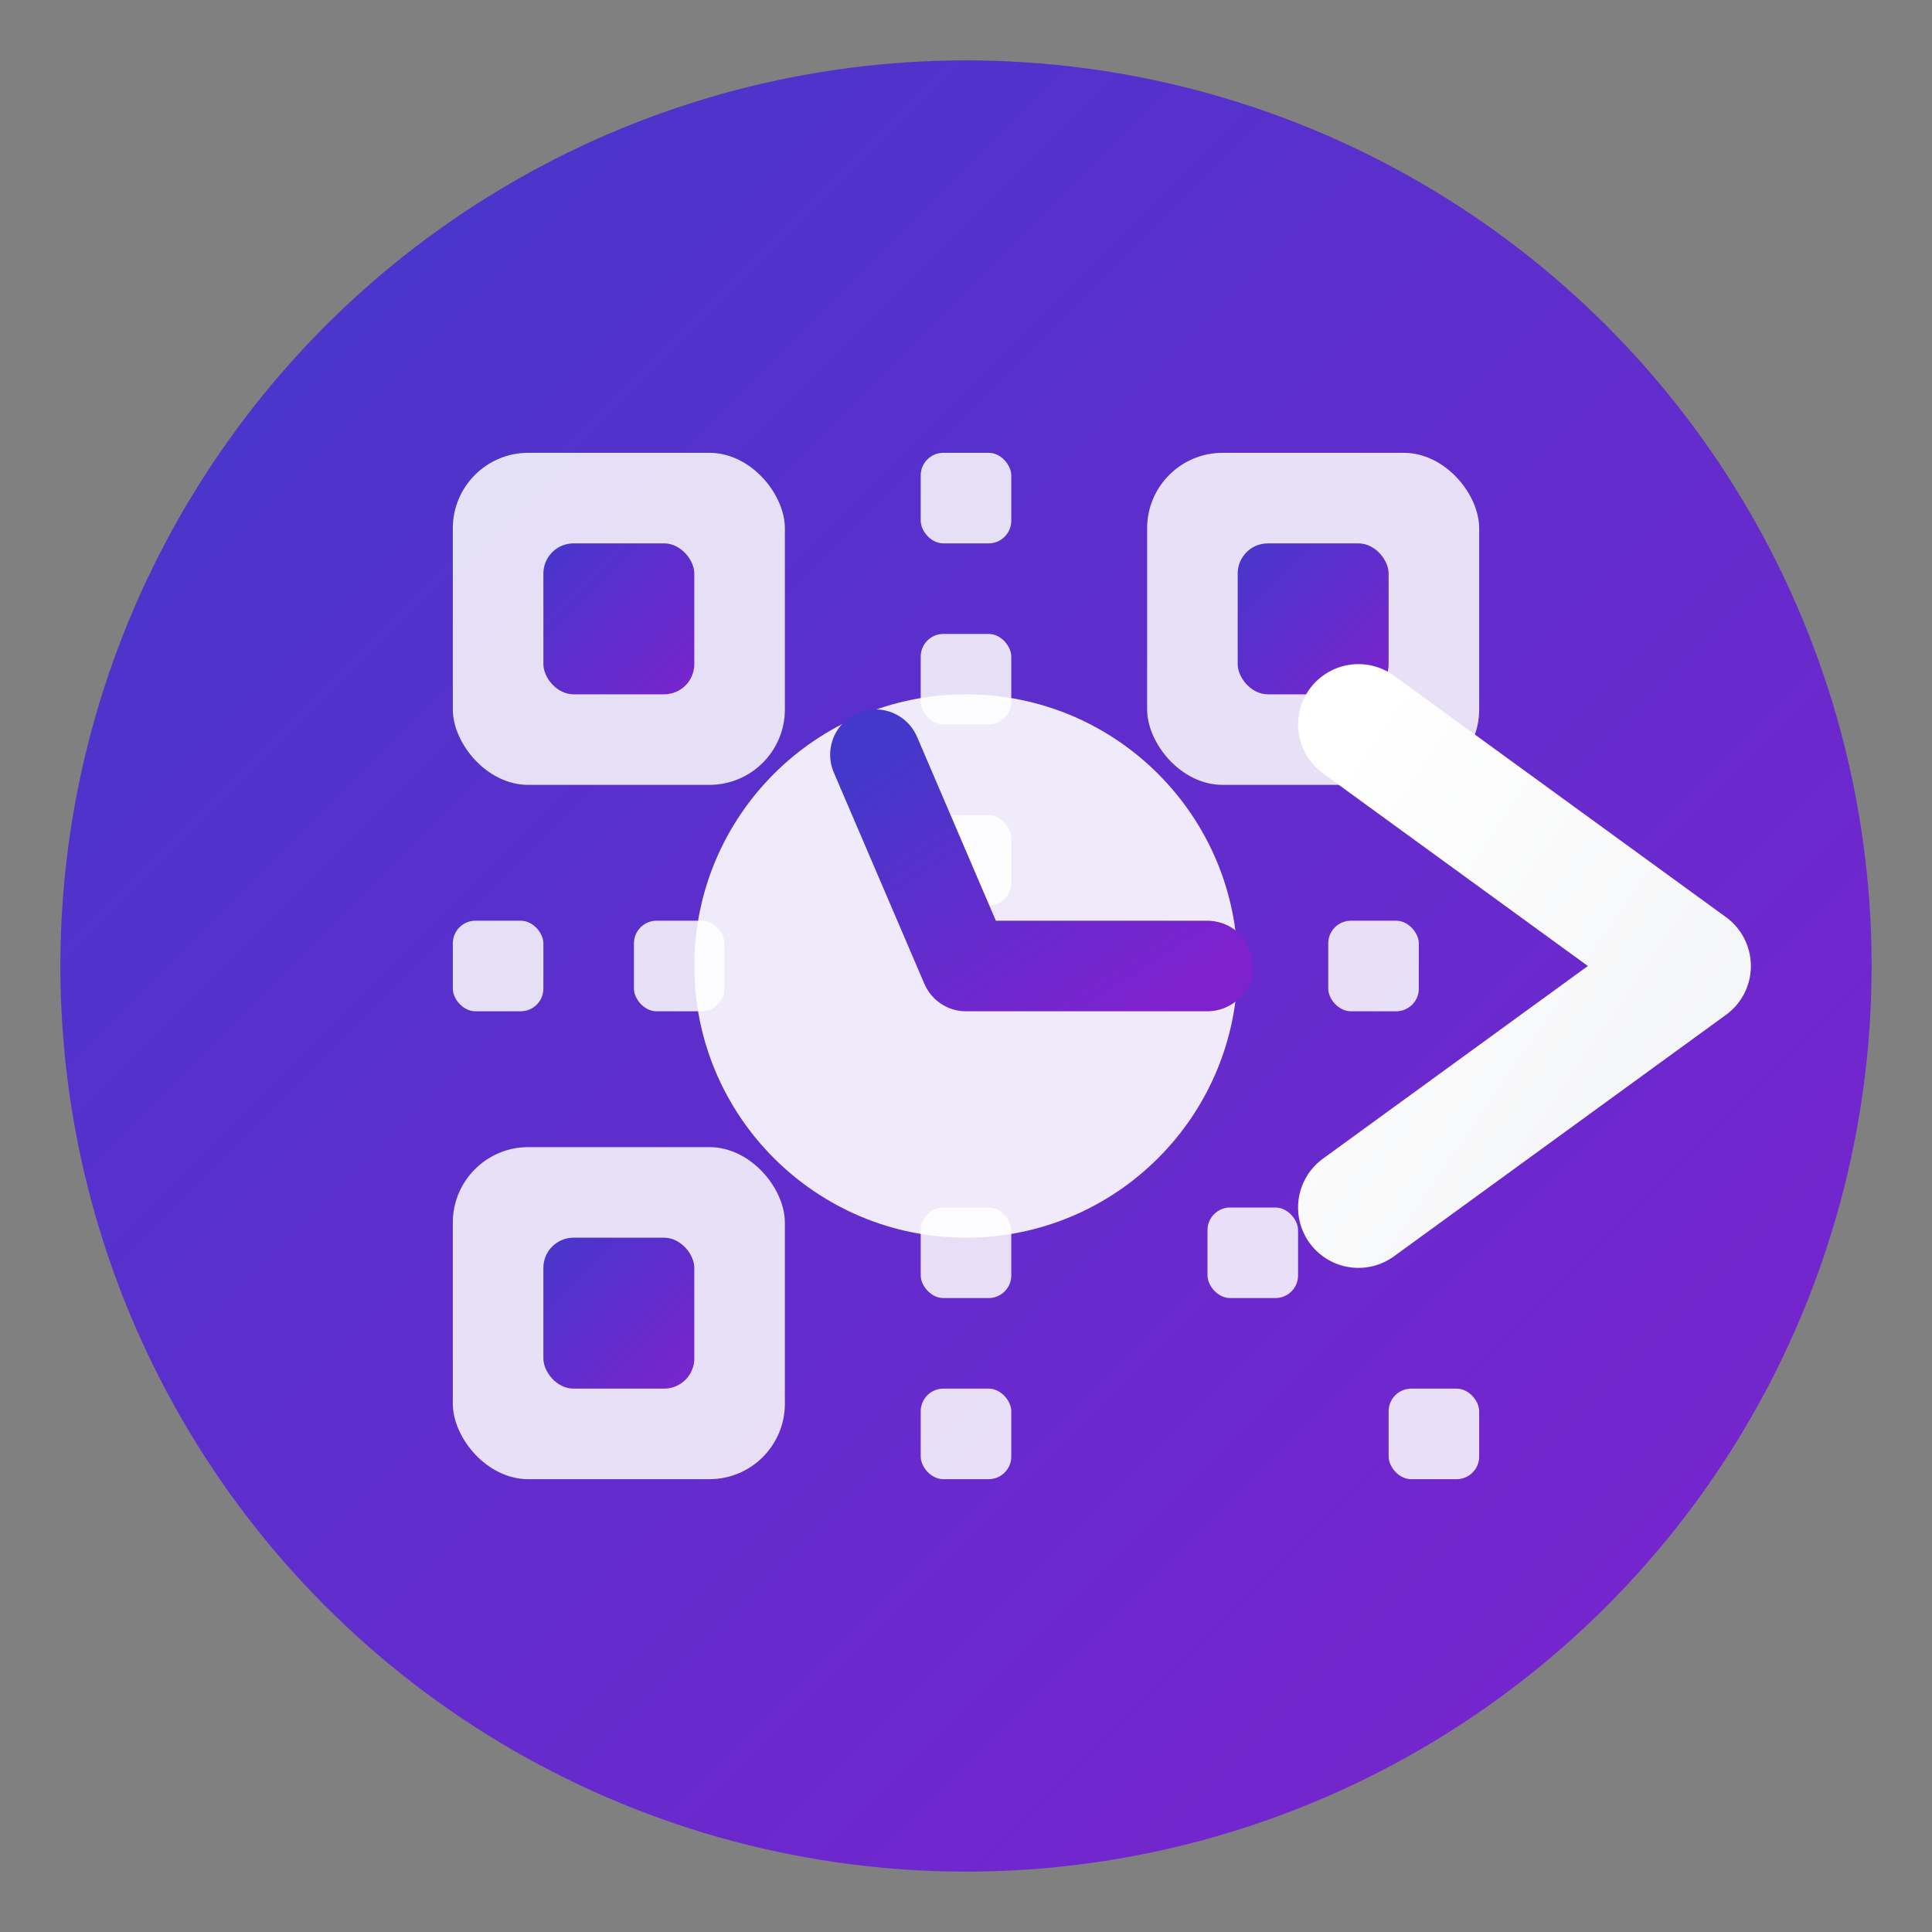 <svg width="128" height="128" viewBox="0 0 128 128" fill="none" xmlns="http://www.w3.org/2000/svg">
  <rect x="0" y="0" width="128" height="128" fill="#808080" stroke="none"/>
  <!-- Gradient Background -->
  <defs>
    <linearGradient id="bg-gradient" x1="0%" y1="0%" x2="100%" y2="100%">
      <stop offset="0%" stop-color="#4338ca" /> <!-- Indigo 700 -->
      <stop offset="100%" stop-color="#7e22ce" /> <!-- Purple 700 -->
    </linearGradient>
    <linearGradient id="arrow-gradient" x1="0%" y1="0%" x2="100%" y2="100%">
      <stop offset="0%" stop-color="#ffffff" />
      <stop offset="100%" stop-color="#f3f4f6" /> <!-- Gray 100 -->
    </linearGradient>
  </defs>
  
  <!-- Main Circle -->
  <circle cx="64" cy="64" r="60" fill="url(#bg-gradient)" />
  
  <!-- QR Code Elements -->
  <g fill="white" opacity="0.85">
    <!-- QR Position Markers -->
    <rect x="30" y="30" width="22" height="22" rx="5" />
    <rect x="36" y="36" width="10" height="10" rx="2" fill="url(#bg-gradient)" />
    
    <rect x="76" y="30" width="22" height="22" rx="5" />
    <rect x="82" y="36" width="10" height="10" rx="2" fill="url(#bg-gradient)" />
    
    <rect x="30" y="76" width="22" height="22" rx="5" />
    <rect x="36" y="82" width="10" height="10" rx="2" fill="url(#bg-gradient)" />
    
    <!-- QR Code Dots -->
    <rect x="61" y="30" width="6" height="6" rx="1.5" />
    <rect x="61" y="42" width="6" height="6" rx="1.5" />
    <rect x="61" y="54" width="6" height="6" rx="1.5" />
    
    <rect x="76" y="61" width="6" height="6" rx="1.5" />
    <rect x="88" y="61" width="6" height="6" rx="1.5" />
    
    <rect x="30" y="61" width="6" height="6" rx="1.5" />
    <rect x="42" y="61" width="6" height="6" rx="1.5" />
    
    <rect x="61" y="80" width="6" height="6" rx="1.5" />
    <rect x="61" y="92" width="6" height="6" rx="1.5" />
    
    <rect x="80" y="80" width="6" height="6" rx="1.5" />
    <rect x="92" y="92" width="6" height="6" rx="1.5" />
  </g>
  
  <!-- Arrow Indicating Redirection -->
  <g>
    <path d="M90 48 L112 64 L90 80" stroke="url(#arrow-gradient)" stroke-width="8" stroke-linecap="round" stroke-linejoin="round" fill="none" />
    <circle cx="64" cy="64" r="18" fill="white" opacity="0.9" />
    <path d="M58 50 L64 64 L80 64" stroke="url(#bg-gradient)" stroke-width="6" stroke-linecap="round" stroke-linejoin="round" fill="none" />
  </g>
</svg> 